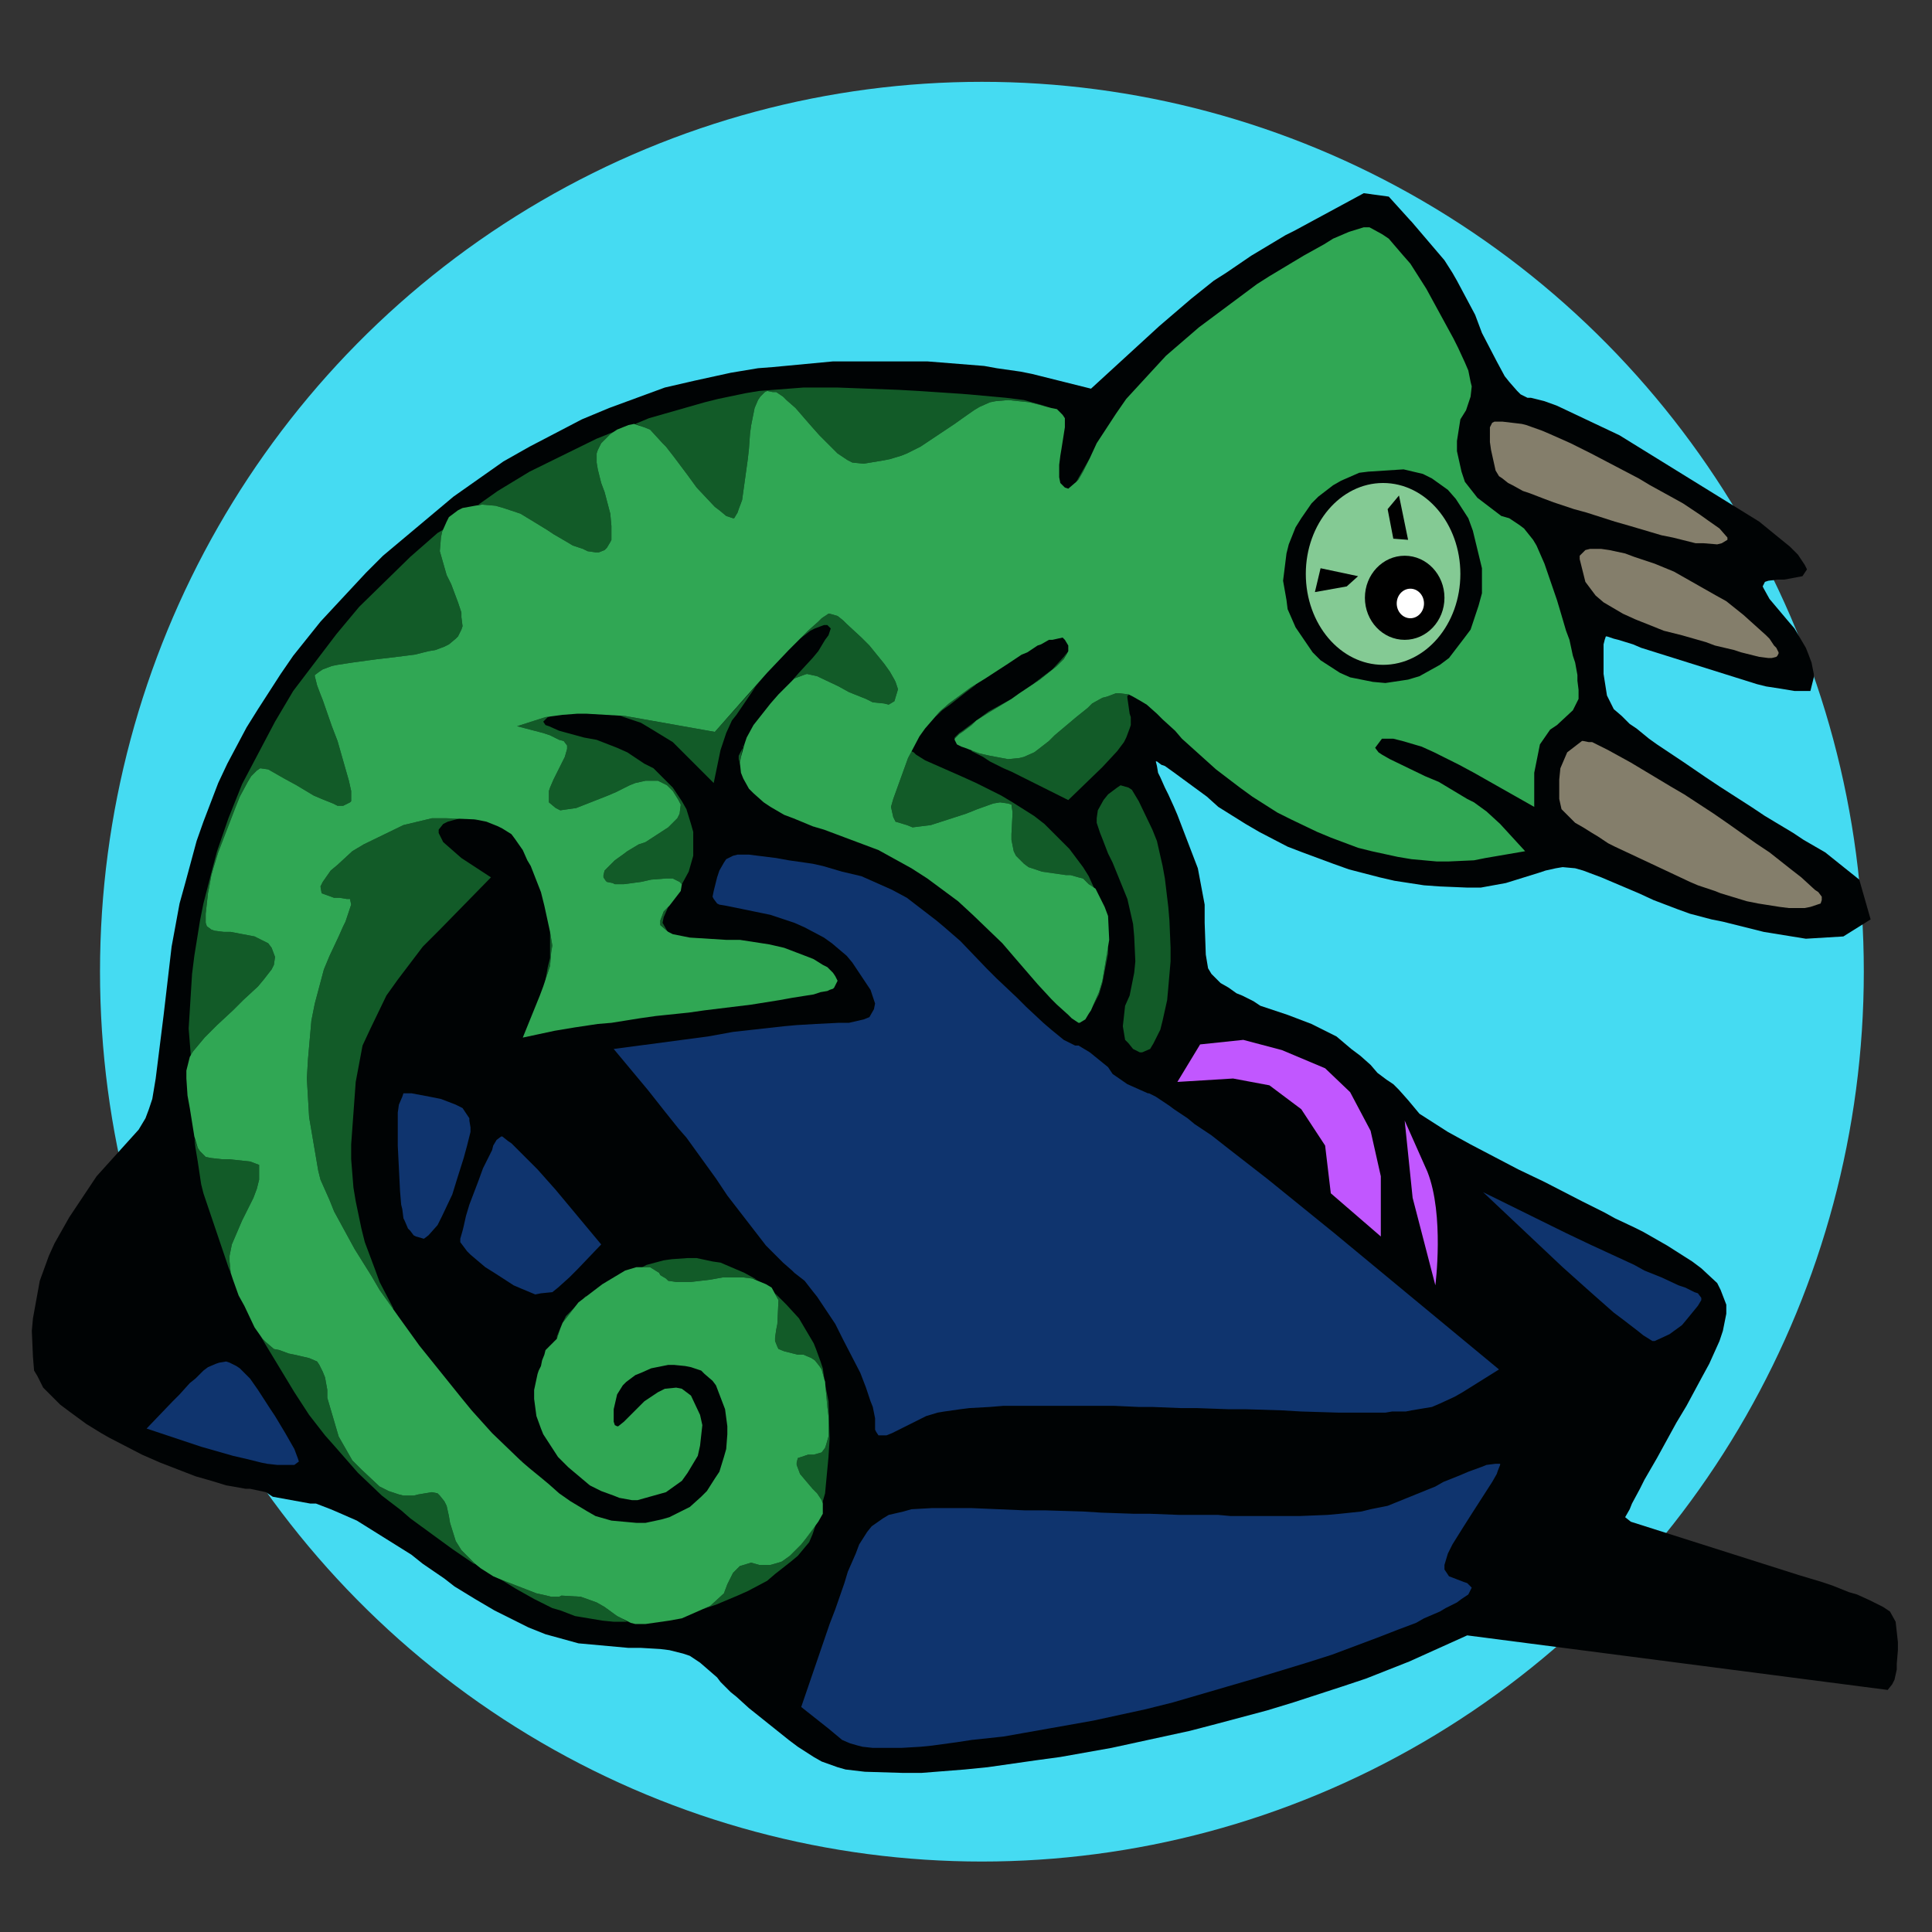 <svg xmlns="http://www.w3.org/2000/svg" width="170" height="170" viewBox="0 0 170 170">
    <rect x="0" y="0" width="170" height="170" fill="#333333" stroke="none"/>
    <ellipse cx="86.4" cy="85.5" rx="77.6" ry="78.3" fill="rgb(69, 219, 242)"/>
    <path d="M 157.4 56.7 C 157.4 56.7 153 51.7 153 51.7 S 155 48.7 155 48.7 S 154.1 46.5 154.1 46.5 S 135.6 36.7 135.6 36.7 S 129.4 35 129.4 35 S 132.8 70 132.8 70 S 151.3 79.1 151.3 79.1 S 158.5 80.6 158.5 80.6 S 161.3 79.1 161.3 79.1 S 140.6 63.5 140.6 63.5 S 139.8 54.4 139.8 54.4 S 157 59.4 157 59.4" fill="#847e6b"/>
    <path d="M 120 17 L 122.2 17.3 L 124.1 19.4 L 124.2 19.5 L 127.1 22.9 L 127.8 24 L 128.2 24.7 L 129.8 27.7 L 130.4 29.3 L 131.7 31.8 L 132.4 33.1 L 132.8 33.6 L 133.5 34.4 L 133.8 34.7 L 134.4 35 L 134.7 35 L 135.9 35.3 L 137 35.7 L 142.5 38.3 L 154.8 45.9 L 155.9 46.8 L 157.5 48.1 L 158.2 48.8 L 158.8 49.7 L 159 50.1 L 158.6 50.7 L 157 51 L 156.4 51 L 155.6 51.1 L 155.3 51.2 L 155.1 51.6 L 155.2 51.8 L 155.7 52.7 L 157.3 54.6 L 157.9 55.3 L 158.9 57 L 159.1 57.5 L 159.4 58.3 L 159.6 59.3 L 159.6 59.6 L 159.3 60.8 L 157.9 60.8 L 156.7 60.6 L 155.4 60.4 L 154.6 60.2 L 144.4 57 L 143.7 56.7 L 142.4 56.3 L 142 56.2 L 141.4 56 L 141.3 56 L 141.2 56.3 L 141.1 56.7 L 141.1 57 L 141.1 58.4 L 141.1 59.3 L 141.4 61.2 L 142 62.4 L 142.7 63 L 143.4 63.7 L 144 64.1 L 145.1 65 L 145.8 65.5 L 147.3 66.5 L 148.2 67.1 L 150.1 68.4 L 151.3 69.2 L 154.1 71 L 155.3 71.8 L 157.8 73.3 L 158.7 73.9 L 160.6 75 L 163.6 77.4 L 164.6 80.9 L 162.2 82.4 L 158.9 82.6 L 155.2 82 L 151.6 81.1 L 150.6 80.9 L 148.7 80.4 L 147.6 80 L 145.5 79.2 L 144.2 78.6 L 140.9 77.2 L 139.3 76.6 L 138.6 76.4 L 137.5 76.3 L 136.9 76.4 L 136 76.6 L 135.4 76.8 L 132.5 77.7 L 130.3 78.1 L 129.1 78.1 L 126.7 78 L 125.3 77.9 L 122.7 77.5 L 121.4 77.2 L 118.7 76.5 L 117.3 76 L 114.6 75 L 113.3 74.5 L 110.8 73.2 L 109.6 72.5 L 107.2 71 L 106.2 70.1 L 103.2 67.9 L 102.5 67.4 L 102.2 67.3 L 101.8 67 L 101.7 67 L 101.8 67.4 L 101.9 68 L 102.1 68.4 L 102.5 69.3 L 102.8 69.9 L 103.3 71 L 103.6 71.7 L 105.4 76.4 L 106 79.6 L 106 81.2 L 106.1 84 L 106.3 85.2 L 106.6 85.7 L 107.4 86.5 L 108.1 86.9 L 108.8 87.4 L 109.3 87.6 L 110.3 88.1 L 110.9 88.5 L 113.3 89.3 L 115.4 90.1 L 117.6 91.2 L 118.9 92.3 L 119.7 92.9 L 120.6 93.7 L 121.2 94.4 L 122 95 L 122.6 95.4 L 123.1 95.9 L 123.9 96.8 L 124.9 98 L 127.4 99.6 L 129.4 100.7 L 133.6 102.9 L 135.9 104 L 139.2 105.7 L 141.2 106.7 L 142.1 107.2 L 143.8 108 L 144.6 108.4 L 146 109.2 L 146.7 109.6 L 148.9 111 L 149.7 111.6 L 151.1 112.9 L 151.4 113.5 L 151.9 114.8 L 151.9 115.6 L 151.6 117.1 L 151.3 118 L 150.4 120 L 149.8 121.1 L 148.4 123.7 L 147.5 125.2 L 145.8 128.3 L 144.7 130.2 L 144.3 131 L 143.6 132.3 L 143.4 132.8 L 143 133.5 L 143 133.5 L 143.5 133.9 L 158.3 138.6 L 160.3 139.2 L 161.2 139.5 L 162.7 140.1 L 163.4 140.3 L 164.5 140.8 L 164.9 141 L 165.7 141.4 L 166.3 141.8 L 166.8 142.7 L 167 144.5 L 167 145.2 L 166.9 146.4 L 166.9 146.9 L 166.7 147.8 L 166.5 148.2 L 166.1 148.7 L 129.1 143.9 L 124 146.2 L 120.2 147.7 L 118.1 148.4 L 113.8 149.8 L 111.5 150.5 L 107 151.7 L 104.7 152.3 L 100.1 153.3 L 97.8 153.8 L 93.3 154.6 L 91.1 154.9 L 86.9 155.5 L 84.9 155.7 L 81.1 156 L 79.4 156 L 76.1 155.9 L 74.4 155.7 L 73.7 155.5 L 72.3 155 L 71.6 154.6 L 70.2 153.7 L 69.4 153.1 L 65.9 150.3 L 64.8 149.3 L 64.3 148.9 L 63.4 148 L 63.1 147.6 L 61.6 146.3 L 60.7 145.7 L 60.1 145.5 L 58.9 145.2 L 58.1 145.1 L 56.4 145 L 55.3 145 L 50.9 144.6 L 48 143.8 L 46.5 143.2 L 43.5 141.7 L 41.8 140.7 L 40 139.6 L 39.1 138.9 L 37.2 137.6 L 36.2 136.8 L 31.4 133.8 L 29.8 133.1 L 29.1 132.8 L 27.8 132.3 L 27.3 132.3 L 24 131.7 L 24 131.7 L 23.4 131.3 L 22 131 L 21.6 131 L 20.5 130.8 L 19.9 130.7 L 18.6 130.3 L 17.2 129.9 L 14.1 128.7 L 12.5 128 L 9.6 126.5 L 8.9 126.1 L 7.6 125.3 L 6.1 124.2 L 5.3 123.6 L 4.3 122.6 L 3.8 122.1 L 3.3 121.1 L 3 120.6 L 2.9 119.4 L 2.8 117.1 L 2.9 116 L 3.3 113.8 L 3.5 112.7 L 4.3 110.5 L 4.8 109.4 L 6.1 107.1 L 8.5 103.5 L 12.2 99.4 L 12.8 98.4 L 13.1 97.6 L 13.4 96.7 L 13.5 96.1 L 13.7 94.9 L 14.4 89.3 L 15.1 83.3 L 15.8 79.5 L 16.3 77.7 L 17.3 74 L 17.9 72.3 L 19.2 68.9 L 20 67.2 L 21.7 64 L 22.7 62.4 L 24.7 59.3 L 25.8 57.7 L 28.2 54.7 L 29.5 53.3 L 32.2 50.4 L 33.7 48.9 L 39.9 43.7 L 44.3 40.6 L 46.6 39.3 L 51.2 36.9 L 53.6 35.9 L 58.5 34.1 L 61.1 33.5 L 64.3 32.8 L 66.7 32.4 L 68 32.3 L 73.3 31.8 L 76.1 31.8 L 81.6 31.8 L 84.1 32 L 86.6 32.2 L 87.7 32.4 L 89.8 32.7 L 90.8 32.9 L 96 34.2 L 102 28.7 L 104.8 26.3 L 106.8 24.7 L 107.9 24 L 110.1 22.5 L 111.1 21.9 L 113.1 20.7 L 113.9 20.3 M 139.2 65.2 L 137.9 66.2 L 137.3 67.6 L 137.2 68.6 L 137.2 70.3 L 137.4 71.2 L 137.8 71.6 L 138.6 72.4 L 139.3 72.8 L 140.1 73.3 L 140.6 73.6 L 141.5 74.2 L 142.1 74.5 L 147 76.8 L 148.7 77.6 L 149.4 77.9 L 150.9 78.4 L 151.4 78.6 L 153.7 79.3 L 154.7 79.5 L 156.6 79.8 L 157.4 79.9 L 158.8 79.9 L 159.3 79.8 L 160.2 79.5 L 160.3 79.2 L 160.3 78.9 L 160 78.5 L 159.7 78.3 L 158.5 77.2 L 157.6 76.5 L 155.7 75 L 154.5 74.2 L 152.1 72.5 L 150.8 71.6 L 148.2 69.9 L 147 69.2 L 144.5 67.7 L 143.5 67.1 L 141.5 66 L 140.7 65.6 L 140.1 65.3 L 139.8 65.3 L 139.3 65.2 M 139.5 48.4 L 139 48.9 L 139 49.2 L 139.5 51.2 L 140.4 52.4 L 141.1 53 L 142.8 54 L 143.9 54.5 L 146.4 55.5 L 148 55.9 L 150.1 56.5 L 150.9 56.8 L 152.6 57.2 L 153.2 57.4 L 154.4 57.7 L 154.8 57.8 L 155.6 57.9 L 155.9 57.9 L 156.3 57.8 L 156.4 57.7 L 156.5 57.5 L 156.5 57.4 L 156.3 57 L 156.1 56.8 L 155.7 56.2 L 155.4 55.9 L 153.4 54.1 L 151.9 52.9 L 151 52.4 L 147.3 50.3 L 145.6 49.6 L 143.8 49 L 143 48.7 L 141.6 48.4 L 140.9 48.3 L 139.9 48.3 M 131.5 37.1 L 131.3 37.2 L 131.1 37.6 L 131.1 38 L 131.1 38.9 L 131.2 39.6 L 131.6 41.4 L 131.9 41.9 L 132.2 42.1 L 132.7 42.5 L 133.1 42.7 L 134 43.2 L 134.6 43.4 L 135.9 43.9 L 136.7 44.2 L 138.5 44.8 L 139.6 45.1 L 142.1 45.9 L 143.5 46.3 L 146.2 47.1 L 147.2 47.3 L 149.2 47.8 L 149.9 47.8 L 151.1 47.9 L 151.5 47.8 L 152 47.5 L 152 47.3 L 151.3 46.5 L 150.3 45.8 L 149.6 45.3 L 148.1 44.3 L 147.2 43.8 L 145.2 42.7 L 144.2 42.1 L 140 39.9 L 138.2 39 L 136.4 38.2 L 135.7 37.9 L 134.3 37.4 L 133.9 37.3 L 132.2 37.1 Z" fill="rgb(0, 3, 4)"/>
    <path d="M 132 128.8 L 132 128.9 L 131.8 129.4 L 131.7 129.7 L 131.3 130.4 L 129.5 133.2 L 128.8 134.3 L 127.8 135.9 L 127.4 136.7 L 127.1 137.7 L 127.1 138.1 L 127.5 138.7 L 128.8 139.2 L 129.1 139.3 L 129.4 139.6 L 129.5 139.7 L 129.3 140.1 L 129.2 140.3 L 128.6 140.7 L 128.2 141 L 127.2 141.5 L 126.7 141.8 L 125.3 142.4 L 124.6 142.8 L 123 143.4 L 121.2 144.1 L 117.2 145.6 L 115 146.3 L 110.4 147.7 L 108 148.4 L 103.2 149.8 L 100.8 150.4 L 96.2 151.4 L 90 152.5 L 88.3 152.8 L 85.5 153.1 L 84.2 153.3 L 82 153.6 L 81 153.7 L 79.3 153.8 L 78.6 153.8 L 77.4 153.8 L 76.8 153.8 L 75.9 153.7 L 75.5 153.6 L 74.8 153.4 L 74.1 153.1 L 72.9 152.1 L 70.5 150.2 L 73 142.9 L 73.5 141.6 L 74.3 139.3 L 74.6 138.3 L 75.3 136.7 L 75.6 135.9 L 76.3 134.8 L 76.7 134.3 L 77.7 133.6 L 78.2 133.3 L 79.5 133 L 80.2 132.8 L 82 132.7 L 83 132.7 L 85.5 132.7 L 90.2 132.9 L 92 132.9 L 95.3 133 L 96.9 133.1 L 99.8 133.2 L 101.2 133.2 L 103.8 133.3 L 105 133.3 L 107.2 133.3 L 108.3 133.4 L 110.2 133.4 L 111.1 133.4 L 112.7 133.4 L 114.3 133.4 L 116.8 133.3 L 117.9 133.2 L 119.8 133 L 120.6 132.8 L 122.1 132.5 L 126.3 130.8 L 127 130.4 L 128.5 129.8 L 129.2 129.5 L 130.3 129.1 L 130.8 128.9 L 131.6 128.8 M 20.2 119.9 L 20.8 120.2 L 21.1 120.4 L 21.7 121 L 22 121.3 L 22.7 122.3 L 23.8 124 L 24.2 124.6 L 24.8 125.6 L 25.1 126.1 L 25.5 126.8 L 25.9 127.5 L 26.2 128.3 L 26.3 128.6 L 25.9 128.9 L 24.7 128.9 L 24.4 128.9 L 23.5 128.8 L 23 128.7 L 21.8 128.4 L 20.5 128.1 L 17.7 127.3 L 12.9 125.7 L 15.2 123.3 L 15.8 122.7 L 16.7 121.7 L 17.2 121.3 L 17.9 120.6 L 18.3 120.3 L 19 120 L 19.3 119.9 L 19.9 119.8 M 65.9 75.2 L 68.3 75.5 L 69.4 75.7 L 71.5 76 L 72.4 76.2 L 74.1 76.7 L 75.8 77.1 L 78.5 78.3 L 79.8 79 L 82.4 81 L 83 81.5 L 84.5 82.8 L 86.8 85.2 L 87.7 86.1 L 89.5 87.8 L 90.3 88.6 L 91.8 90 L 92.5 90.6 L 93.6 91.5 L 94.6 92 L 94.9 92 L 95.9 92.6 L 97.5 93.9 L 97.9 94.5 L 99.2 95.4 L 101 96.2 L 101.1 96.2 L 101.7 96.5 L 102 96.7 L 102.9 97.3 L 103.3 97.6 L 104.5 98.4 L 105.1 98.9 L 106.6 99.9 L 108 101 L 111.6 103.8 L 117.4 108.5 L 131.9 120.5 L 128.7 122.5 L 128 122.9 L 126.7 123.5 L 126 123.8 L 124.2 124.1 L 123.7 124.2 L 122.5 124.2 L 121.9 124.3 L 120.4 124.3 L 119.6 124.3 L 117.8 124.3 L 114.5 124.2 L 112.8 124.1 L 109.6 124 L 108.1 124 L 105.3 123.9 L 103.9 123.9 L 101.4 123.8 L 100.2 123.8 L 98 123.7 L 96.9 123.7 L 95 123.7 L 94.1 123.7 L 92.4 123.7 L 90.8 123.7 L 88.3 123.7 L 87.1 123.8 L 85.3 123.9 L 84.5 124 L 83.1 124.2 L 82.5 124.3 L 81.5 124.6 L 80.3 125.2 L 79.5 125.6 L 78.5 126.1 L 78 126.3 L 77.5 126.3 L 77.3 126.3 L 77.1 126 L 77 125.8 L 77 125.1 L 77 124.8 L 76.8 123.8 L 76.6 123.3 L 76.2 122.1 L 75.7 120.8 L 74.2 117.9 L 73.5 116.5 L 71.9 114.1 L 71.5 113.6 L 70.8 112.7 L 69.9 112 L 69.7 111.8 L 68.9 111.1 L 68.5 110.7 L 67.4 109.6 L 64 105.2 L 63 103.7 L 60.4 100.1 L 59.7 99.3 L 58.5 97.8 L 57 95.9 L 54 92.3 L 62.3 91.2 L 64.5 90.8 L 69 90.3 L 70.1 90.2 L 71.8 90.1 L 73.8 90 L 74.7 90 L 76 89.7 L 76.5 89.5 L 76.9 88.8 L 77 88.3 L 76.6 87.1 L 75 84.7 L 74.5 84.1 L 73.2 83 L 72.5 82.5 L 70.8 81.6 L 69.9 81.2 L 67.8 80.5 L 64.4 79.8 L 63.9 79.7 L 63.3 79.6 L 63.1 79.5 L 62.8 79.1 L 62.7 78.9 L 62.8 78.4 L 63.1 77.2 L 63.3 76.6 L 63.7 75.9 L 63.9 75.6 L 64.5 75.3 L 64.9 75.2 M 137.8 108.5 L 139.9 109.5 L 143.8 111.3 L 144.7 111.8 L 146.2 112.4 L 147.7 113.1 L 148.3 113.3 L 149.1 113.7 L 149.4 113.8 L 149.7 114.2 L 149.7 114.4 L 149.4 114.9 L 148.5 116 L 148 116.6 L 146.9 117.4 L 145.6 118 L 145.4 118 L 144.6 117.5 L 144.1 117.1 L 142.8 116.1 L 142 115.5 L 140.3 114 L 139.4 113.2 L 137.5 111.5 L 130.5 104.9 M 44.7 100.4 L 45 100.6 L 45.8 101.4 L 46.2 101.8 L 47.3 102.9 L 48.9 104.7 L 52.9 109.5 L 50.8 111.7 L 50.1 112.4 L 49.1 113.3 L 48.6 113.7 L 47.6 113.8 L 47.1 113.9 L 45.9 113.4 L 45.2 113.1 L 43.5 112 L 42.7 111.5 L 41.4 110.4 L 41.1 110.1 L 40.8 109.7 L 40.5 109.3 L 40.5 109 L 40.7 108.3 L 40.8 107.9 L 41 107 L 41.3 106 L 42.1 103.9 L 42.5 102.8 L 43.3 101.2 L 43.4 100.8 L 43.7 100.3 L 44.1 100 L 44.2 100 M 37.8 96.5 L 38.8 96.7 L 40.1 97.2 L 40.7 97.5 L 41.3 98.4 L 41.3 98.6 L 41.4 99.2 L 41.4 99.6 L 41.2 100.4 L 41.1 100.8 L 40.8 101.9 L 40.2 103.8 L 39.8 105.1 L 38.9 107 L 38.5 107.8 L 37.7 108.7 L 37.3 109 L 36.6 108.8 L 36.4 108.7 L 36.1 108.3 L 35.9 108.1 L 35.6 107.4 L 35.5 107.2 L 35.4 106.4 L 35.3 106 L 35.2 104.8 L 35 100.8 L 35 100.2 L 35 99.2 L 35 98.7 L 35 97.9 L 35.1 97.2 L 35.4 96.5 L 35.5 96.2 L 36.2 96.2 Z" fill="#0f346e"/>
    <path d="M 47.2 140.2 L 48.1 140.4 L 48.5 140.5 L 49.2 140.5 L 49.4 140.4 L 51.1 140.5 L 52.5 141 L 53.2 141.4 L 54.3 142.2 L 54.7 142.4 L 55.2 142.7 L 54 142.7 L 53 142.6 L 51.2 142.3 L 50.6 142.2 L 49.3 141.7 L 48.6 141.5 L 47 140.7 L 45.4 139.8 L 44.1 139 M 71.5 135 L 71.2 135.7 L 70.2 136.9 L 69.6 137.4 L 68.2 138.5 L 67.5 139.1 L 65.8 140 L 64.9 140.4 L 63 141.2 L 61.8 141.6 L 62.5 141.3 L 63.7 140.2 L 64 139.4 L 64.5 138.4 L 64.9 138 L 65.1 137.8 L 66.1 137.5 L 66.8 137.7 L 67.8 137.7 L 68.5 137.5 L 68.8 137.4 L 69.5 136.9 L 69.8 136.6 L 70.5 135.9 L 70.9 135.4 L 71.8 134.1 M 23.1 117.8 L 23.4 118.1 L 24.1 118.7 L 24.6 118.8 L 25.4 119.1 L 25.9 119.2 L 27.2 119.5 L 27.9 119.8 L 28.1 120.1 L 28.4 120.7 L 28.6 121.2 L 28.8 122.3 L 28.8 123 L 29.8 126.4 L 31 128.5 L 31.8 129.3 L 33.4 130.8 L 34.2 131.2 L 35.1 131.5 L 35.5 131.6 L 36.4 131.6 L 36.8 131.5 L 38 131.3 L 38.5 131.4 L 38.7 131.6 L 39.1 132.1 L 39.3 132.5 L 39.5 133.4 L 39.6 134 L 40.1 135.6 L 40.6 136.4 L 41 136.8 L 41.8 137.6 L 41.7 137.6 L 39.8 136.3 L 36.1 133.6 L 35.3 132.9 L 33.6 131.6 L 31.5 129.6 L 30.8 128.8 L 29.4 127.2 L 28.6 126.3 L 27.2 124.5 L 25.9 122.5 L 23.3 118.2 L 22.9 117.5 M 68.6 114.2 L 69.2 114.8 L 70.3 116 L 71.6 118.2 L 71.8 118.7 L 72.2 119.8 L 72.4 120.4 L 72.6 121.8 L 72.9 123.3 L 73 126.6 L 72.9 128.2 L 72.6 131.4 L 72.4 132.1 L 72.4 132.3 L 72.3 132 L 71.9 131.4 L 71.5 131 L 70.4 129.7 L 70.1 128.9 L 70.1 128.7 L 70.2 128.3 L 70.5 128.2 L 71.1 128 L 71.6 128 L 72.3 127.8 L 72.6 127.4 L 72.7 127.1 L 72.9 126.4 L 72.9 125.8 L 72.9 124.6 L 72.8 123.8 L 72.6 121.6 L 72.3 120.5 L 72.1 120.2 L 71.7 119.7 L 71.4 119.5 L 70.7 119.2 L 70.2 119.2 L 69 118.9 L 68.5 118.7 L 68.4 118.5 L 68.2 118 L 68.2 117.7 L 68.3 117 L 68.4 116.5 L 68.5 114.4 L 68.2 113.8 M 46 128.7 L 45.9 128.6 L 45.8 128.4 M 50.2 115.5 L 49.5 116.4 L 49.3 116.9 L 49 117.8 L 49 117.6 L 49.5 116.4 L 49.8 115.8 L 50.8 114.8 M 40.5 72 L 39.4 72.3 L 39 72.5 L 38.6 73 L 38.6 73.3 L 39 74.1 L 40.6 75.5 L 43.2 77.2 L 38.7 81.8 L 37.2 83.3 L 35 86.2 L 34 87.6 L 32.6 90.5 L 31.9 92 L 31.3 95.2 L 30.9 100.7 L 30.9 102 L 31.1 104.5 L 31.3 105.7 L 31.8 108.1 L 32.1 109.3 L 33 111.7 L 33.4 112.8 L 34.6 115.1 L 34.6 115.2 L 33.4 113.5 L 32.7 112.3 L 31.2 109.9 L 30.6 108.8 L 29.4 106.6 L 29 105.6 L 28.2 103.8 L 28 103 L 27.2 98.3 L 27 94.9 L 27.1 93.2 L 27.4 89.8 L 27.7 88.3 L 28.5 85.3 L 29 84.1 L 29.8 82.4 L 30.2 81.5 L 30.4 81.1 L 30.8 79.9 L 30.9 79.6 L 30.8 79.1 L 30.5 79.1 L 29.9 79 L 29.4 79 L 28.3 78.6 L 28.2 78 L 28.4 77.6 L 29.1 76.6 L 29.7 76.1 L 31 74.9 L 32 74.3 L 35.5 72.6 L 38 72 L 39.3 72 M 51.3 114.3 L 51.5 114.2 L 51.6 114 M 61.3 110.7 L 62.7 111 L 63.4 111.1 L 64.8 111.7 L 65.5 112 L 66.6 112.6 L 66.2 112.5 L 65.4 112.4 L 63.6 112.4 L 62.5 112.6 L 60.8 112.8 L 59.9 112.8 L 59.5 112.8 L 58.8 112.7 L 58.6 112.5 L 58.1 112.2 L 58 112 L 57.2 111.5 L 56.5 111.5 L 56.9 111.3 L 58.4 110.9 L 59.1 110.8 L 60.5 110.7 M 17.4 101 L 17.6 101.3 L 18.1 101.8 L 18.6 101.9 L 19.5 102 L 20.1 102 L 22 102.2 L 22.8 102.5 L 22.8 102.9 L 22.8 103.8 L 22.6 104.6 L 22.3 105.4 L 22.1 105.8 L 21.6 106.8 L 21.3 107.4 L 20.4 109.5 L 20.2 110.5 L 20.2 111 L 20.3 112 L 20.1 111.5 L 17.9 105 L 17.7 104.2 L 17.4 102.2 L 17.2 101 L 17.1 100.2 M 38.9 46.8 L 38.8 47.3 L 38.7 48.5 L 38.9 49.2 L 39.3 50.6 L 39.7 51.4 L 40.3 53 L 40.6 53.9 L 40.6 54.3 L 40.7 55.1 L 40.6 55.4 L 40.3 56 L 40.1 56.2 L 39.5 56.7 L 39.1 56.9 L 38.3 57.2 L 37.7 57.3 L 36.5 57.6 L 35.7 57.7 L 34.1 57.9 L 33.2 58 L 31 58.3 L 29.7 58.5 L 29.2 58.6 L 28.4 58.9 L 28.1 59.1 L 27.7 59.4 L 27.7 59.5 L 27.9 60.3 L 28.2 61.1 L 28.4 61.6 L 29.2 63.9 L 29.7 65.2 L 30.7 68.7 L 30.9 69.6 L 30.9 69.9 L 30.9 70.5 L 30.8 70.6 L 30.2 70.9 L 29.7 70.9 L 29.3 70.7 L 28.3 70.3 L 27.6 70 L 26.1 69.1 L 25 68.5 L 23.6 67.7 L 22.9 67.6 L 22.6 67.8 L 22.1 68.3 L 21.8 68.8 L 21.1 70.1 L 20.7 71.1 L 19.2 75 L 18.8 76.3 L 18.6 77 L 18.4 78.1 L 18.3 78.6 L 18.1 80.4 L 18.1 81.2 L 18.2 81.5 L 18.6 81.8 L 18.9 81.9 L 19.7 82 L 20.3 82 L 22.4 82.4 L 23.6 83 L 23.9 83.4 L 24.2 84.2 L 24.1 84.9 L 23.9 85.3 L 23.2 86.2 L 22.7 86.8 L 21.4 88 L 20.5 88.9 L 19.1 90.2 L 18.3 91 L 18 91.3 L 17 92.5 L 16.8 93 L 16.6 90.5 L 16.7 88.9 L 16.9 85.7 L 17.1 84.1 L 17.6 81 L 17.9 79.5 L 18.7 76.4 L 19.1 74.9 L 20.1 72 L 21.3 69 L 24.2 63.5 L 25.8 60.8 L 29.6 55.8 L 31.6 53.4 L 36.1 49 L 38.5 46.9 L 39 46.6 M 99.3 69.3 L 99.6 69.5 L 100.2 70.5 L 101.4 73 L 101.8 74 L 102.3 76.2 L 102.5 77.3 L 102.8 79.8 L 102.9 81 L 103 83.4 L 103 84.6 L 102.8 86.9 L 102.7 88 L 102.3 89.8 L 102.1 90.6 L 101.5 91.8 L 101.2 92.3 L 100.5 92.6 L 100.3 92.6 L 99.9 92.4 L 99.7 92.3 L 99.3 91.8 L 99 91.5 L 98.8 90.3 L 99 88.5 L 99.4 87.6 L 99.8 85.6 L 99.9 84.6 L 99.8 82.4 L 99.7 81.3 L 99.2 79.1 L 97.9 75.9 L 97.5 75.1 L 97 73.8 L 96.8 73.3 L 96.5 72.4 L 96.5 72 L 96.6 71.3 L 97.1 70.4 L 97.5 69.9 L 98.3 69.3 L 98.6 69.1 M 92.5 87.9 L 93 88.4 L 94 89.3 L 94.3 89.6 L 94.9 90 L 95 90 L 95 90 L 94.9 90 L 94.3 89.6 L 94 89.3 L 93 88.4 L 92.5 87.9 L 91.3 86.6 L 89.4 84.4 L 91.3 86.6 M 97.5 83.9 L 97 86.5 L 96.7 87.5 L 96.2 88.5 L 96.7 87.3 L 97 86.3 L 97.5 83.2 M 48.4 82 L 48.6 83.2 L 48.5 83.8 L 48.4 85 L 48.2 85.6 L 47.9 86.8 L 48.2 85.1 L 48.4 84.3 L 48.4 82.5 L 48.4 81.7 M 58.4 80.7 L 58.3 81.2 L 58.7 81.9 L 58.1 81.4 L 58.1 81 L 58.4 80.2 L 58.8 79.8 M 80.4 66.2 L 80.6 66.4 L 81.4 66.9 L 84.8 68.4 L 85.9 68.9 L 88.1 70 L 89.1 70.6 L 91 71.8 L 91.9 72.5 L 93.4 74 L 94.1 74.7 L 95.3 76.3 L 95.8 77.1 L 96.3 78.2 L 95.8 77.8 L 95.3 77.3 L 94.9 77.2 L 94.2 77 L 93.8 77 L 91.7 76.7 L 90.5 76.3 L 90.1 76 L 89.4 75.3 L 89.2 74.9 L 89 73.9 L 89 73.4 L 89.1 71.5 L 89 70.8 L 88.7 70.7 L 88 70.6 L 87.4 70.7 L 86 71.2 L 85 71.6 L 81.9 72.6 L 80.3 72.8 L 79.8 72.6 L 78.8 72.3 L 78.6 71.9 L 78.4 71 L 78.6 70.3 L 79.9 66.7 L 80.2 66.1 M 48.2 63.1 L 47.9 63.4 L 47.8 63.5 L 48 63.8 L 48.3 63.9 L 49.2 64.3 L 51.4 64.9 L 52.5 65.1 L 54.3 65.8 L 55.2 66.2 L 56.7 67.2 L 57.5 67.6 L 58.6 68.7 L 59.2 69.3 L 60 70.5 L 60.4 71.2 L 60.8 72.5 L 61 73.2 L 61 74.5 L 61 75.3 L 60.6 76.7 L 60 77.8 L 59.8 77.6 L 59.2 77.3 L 58.6 77.3 L 57.3 77.4 L 56.4 77.6 L 54.9 77.8 L 54.1 77.8 L 53.9 77.7 L 53.4 77.6 L 53.3 77.5 L 53.1 77.2 L 53.1 77 L 53.2 76.6 L 53.4 76.4 L 53.8 76 L 54.1 75.7 L 54.8 75.2 L 55.2 74.9 L 56.2 74.3 L 56.8 74.1 L 58.8 72.8 L 59.6 72 L 59.8 71.6 L 59.9 70.8 L 59.7 70.4 L 59.2 69.6 L 58.7 69.1 L 57.9 68.7 L 57.2 68.7 L 56.8 68.7 L 55.9 68.9 L 55.4 69.1 L 54.2 69.7 L 53.5 70 L 50.7 71.1 L 49.3 71.3 L 48.9 71.1 L 48.3 70.6 L 48.3 70.1 L 48.3 69.6 L 48.4 69.3 L 48.7 68.6 L 48.9 68.2 L 49.7 66.6 L 49.9 65.9 L 49.9 65.6 L 49.6 65.2 L 49.2 65.1 L 48.4 64.7 L 47.8 64.5 L 45.5 63.9 L 48 63.1 L 48.5 63 M 129.7 75.7 L 130.7 75.5 L 129.7 75.7 M 41.8 72.1 L 42.1 72.2 L 41.7 72.1 M 98.5 61 L 99.3 61.1 L 99.3 61.2 L 99.2 61.2 L 99.2 61.4 L 99.4 62.8 L 99.5 63.1 L 99.5 63.8 L 99.4 64.1 L 99.1 64.9 L 98.9 65.3 L 98.3 66.1 L 97 67.5 L 94 70.4 L 89 67.9 L 88.3 67.6 L 87.1 67 L 86.5 66.6 L 85.5 66.1 L 85.5 66 L 86.2 66.3 L 87.1 66.5 L 88.7 66.8 L 89.7 66.7 L 90.1 66.6 L 91 66.2 L 91.4 65.9 L 92.3 65.2 L 92.8 64.7 L 94.7 63.1 L 95.7 62.3 L 96.1 61.9 L 97 61.4 L 97.4 61.3 L 98.2 61 M 66.5 60.4 L 64.8 62.9 L 64.4 63.4 L 63.9 64.5 L 63.4 66 L 62.8 68.9 L 59.2 65.3 L 57.4 64.2 L 56.4 63.6 L 54.6 63 L 55 63 L 56.7 63.3 L 62.9 64.4 L 67.2 59.6 M 65.5 68.7 L 65.5 68.6 L 65.5 68.6 M 65.2 66.6 L 65.1 67.1 L 65.2 67.5 L 65 66.8 L 65 66.5 L 65.4 65.7 L 65.4 65.5 M 89.7 61 L 89 61.5 L 87 62.7 L 85.9 63.4 L 85.5 63.8 L 84.7 64.4 L 84.4 64.6 L 84 65 L 84 65 L 84 64.9 L 84.4 64.5 L 84.7 64.3 L 85.5 63.7 L 85.9 63.4 L 87 62.6 L 89 61.5 L 89.7 61 M 85.8 60.3 L 85 60.9 L 83.6 62 L 82.9 62.5 L 82.3 63.1 L 82.7 62.6 L 83.5 61.9 L 85.4 60.5 L 85.9 60.2 M 73.7 54.2 L 74.2 54.6 L 74.5 54.9 L 75.8 56.1 L 76.5 56.8 L 77.8 58.4 L 78.3 59.1 L 78.7 59.8 L 78.8 60 L 79 60.6 L 79 60.7 L 78.7 61.7 L 78.2 62 L 77.8 61.9 L 76.8 61.8 L 76.2 61.5 L 74.7 60.9 L 73.8 60.4 L 71.9 59.5 L 71 59.3 L 70.7 59.4 L 69.9 59.7 L 69.6 60 L 69.6 60 L 70.3 59.2 L 71.5 57.9 L 72 57.3 L 72.6 56.3 L 72.9 55.9 L 73.1 55.3 L 72.8 55 L 72.5 55 L 71.7 55.3 L 71.3 55.5 L 70.4 56.2 L 69.8 56.8 L 70.6 56 L 71.1 55.5 L 72 54.7 L 72.3 54.4 L 72.9 54 L 73 54 M 93.6 58 L 93 58.6 L 92.5 59 L 91.5 59.8 L 90.9 60.2 L 90.5 60.5 L 91.8 59.5 L 92.6 58.9 L 93.6 57.8 L 93.9 57.4 M 53.7 38.2 L 52.9 39 L 52.6 39.6 L 52.5 39.9 L 52.5 40.7 L 52.6 41.3 L 52.9 42.5 L 53.2 43.3 L 53.7 45.2 L 53.8 46.3 L 53.8 46.7 L 53.8 47.5 L 53.7 47.7 L 53.4 48.2 L 53.2 48.4 L 52.7 48.6 L 52.4 48.6 L 51.7 48.5 L 51.3 48.3 L 50.4 48 L 49.9 47.7 L 48.7 47 L 48.1 46.6 L 45.8 45.2 L 44.3 44.7 L 43.6 44.5 L 42.4 44.4 L 42.1 44.4 L 43.8 43.2 L 46.6 41.5 L 52.5 38.6 L 54 38 L 54.2 37.9 M 79 34.3 L 80.8 34.4 L 83.8 34.6 L 85.2 34.7 L 87.4 34.9 L 88.5 35 L 90.1 35.2 L 90.8 35.4 L 91.9 35.7 L 92.3 35.8 L 91.4 35.6 L 90.6 35.4 L 88.7 35.2 L 87.6 35.3 L 87.1 35.4 L 86.2 35.8 L 85.7 36.1 L 84.7 36.8 L 84 37.3 L 81 39.3 L 79.8 39.9 L 79.3 40.1 L 78.3 40.4 L 77.8 40.5 L 76 40.8 L 75 40.7 L 74.6 40.5 L 73.7 39.9 L 73.2 39.4 L 72.1 38.3 L 71.3 37.4 L 70 35.9 L 69.2 35.2 L 68.9 34.9 L 68.3 34.5 L 68 34.5 L 67.5 34.4 L 67.3 34.5 L 66.9 34.9 L 66.7 35.2 L 66.4 35.9 L 66.3 36.4 L 66.1 37.4 L 66 38.1 L 65.9 39.5 L 65.8 40.4 L 65.3 44 L 65 44.8 L 64.9 45.1 L 64.6 45.6 L 64.5 45.6 L 63.9 45.4 L 63.3 44.9 L 62.9 44.6 L 61.3 42.9 L 60.5 41.8 L 59.3 40.2 L 58.6 39.3 L 58.3 39 L 57.2 37.8 L 56.7 37.6 L 55.9 37.3 L 57.1 36.8 L 62 35.4 L 63.2 35.1 L 65.6 34.6 L 66.8 34.4 L 69.4 34.2 L 70.7 34.1 L 73.7 34.1 M 93.4 39.6 L 93.4 39.8 L 93.4 39.6 M 70.8 72.4 L 71.5 72.7 L 72.5 73 L 71.3 72.6 M 94.9 42.2 L 94.7 42.4 L 94 43 L 93.7 42.9 L 93.6 42.8 L 93.7 42.9 L 94 43 L 94.7 42.4 L 95.9 40.3 L 95.3 41.5 Z" fill="#125b28"/>
    <path d="M 121.6 20.6 L 122.2 21 L 123.4 22.4 L 124.1 23.2 L 125.5 25.4 L 127.9 29.8 L 128.3 30.6 L 128.9 31.9 L 129.2 32.6 L 129.4 33.6 L 129.5 34 L 129.4 34.9 L 129 36.1 L 128.5 36.9 L 128.2 38.8 L 128.2 39.7 L 128.6 41.5 L 128.9 42.4 L 130 43.8 L 132.1 45.4 L 132.8 45.6 L 133.7 46.2 L 134.1 46.5 L 134.9 47.5 L 135.2 48 L 135.9 49.6 L 137 52.8 L 137.3 53.8 L 137.8 55.5 L 138.1 56.3 L 138.4 57.7 L 138.6 58.3 L 138.8 59.4 L 138.8 59.9 L 138.9 60.7 L 138.9 61.5 L 138.4 62.5 L 137 63.8 L 136.4 64.2 L 135.5 65.5 L 135 68 L 135 71 L 129.7 68 L 128.4 67.3 L 126.2 66.2 L 125.1 65.7 L 123.4 65.2 L 122.6 65 L 121.6 65 L 121 65.8 L 121 65.8 L 121.3 66.2 L 121.6 66.4 L 122.3 66.8 L 125.4 68.3 L 126.6 68.8 L 129.1 70.3 L 129.7 70.6 L 130.8 71.4 L 132 72.5 L 134.2 74.9 L 130.7 75.5 L 129.7 75.7 L 127.5 75.8 L 126.4 75.8 L 124.2 75.6 L 123 75.4 L 120.7 74.9 L 119.5 74.6 L 117.1 73.7 L 115.9 73.2 L 113.6 72.1 L 112.4 71.5 L 110.2 70.1 L 109.1 69.3 L 107 67.7 L 104 65 L 103.4 64.3 L 102.3 63.3 L 101.8 62.8 L 100.9 62 L 100.4 61.7 L 99.7 61.3 L 99.3 61.1 L 98.5 61 L 98.2 61 L 97.4 61.3 L 97 61.4 L 96.1 61.9 L 95.7 62.3 L 94.7 63.1 L 92.8 64.7 L 92.3 65.2 L 91.4 65.9 L 91 66.2 L 90.1 66.6 L 89.7 66.7 L 88.7 66.8 L 87.1 66.5 L 86.2 66.3 L 84.9 65.8 L 84.6 65.7 L 84.2 65.5 L 84 65.1 L 84 65 L 84.4 64.6 L 84.7 64.4 L 85.5 63.8 L 85.9 63.4 L 87 62.7 L 89 61.5 L 89.7 61 L 90.9 60.2 L 91.5 59.8 L 92.5 59 L 93 58.6 L 93.6 58 L 94 57.3 L 94 56.8 L 93.7 56.3 L 93.5 56.1 L 92.6 56.3 L 92.3 56.3 L 91.6 56.7 L 91.3 56.8 L 90.4 57.4 L 89.9 57.6 L 88.7 58.4 L 86.7 59.7 L 85.4 60.5 L 83.5 61.9 L 82.7 62.6 L 81.4 64.1 L 80.9 64.8 L 79.9 66.7 L 78.6 70.3 L 78.4 71 L 78.6 71.9 L 78.8 72.3 L 79.8 72.6 L 80.3 72.8 L 81.9 72.6 L 85 71.6 L 86 71.2 L 87.4 70.7 L 88 70.6 L 88.7 70.7 L 89 70.8 L 89.1 71.5 L 89 73.4 L 89 73.9 L 89.2 74.9 L 89.4 75.3 L 90.1 76 L 90.5 76.3 L 91.7 76.7 L 93.8 77 L 94.2 77 L 94.9 77.2 L 95.3 77.3 L 95.8 77.8 L 96.4 78.2 L 97.2 79.8 L 97.5 80.6 L 97.6 82.7 L 97 86.3 L 96.7 87.3 L 96 88.9 L 95.8 89.2 L 95.5 89.7 L 95 90 L 94.9 90 L 94.3 89.6 L 94 89.3 L 93 88.4 L 92.5 87.9 L 91.3 86.6 L 89.4 84.4 L 88.2 83 L 85.6 80.5 L 84.3 79.3 L 81.6 77.3 L 80.2 76.4 L 77.3 74.8 L 72.5 73 L 71.5 72.7 L 69.8 72 L 69 71.7 L 67.8 71 L 67.2 70.6 L 66.3 69.8 L 65.9 69.4 L 65.4 68.5 L 65.2 68 L 65.1 67.1 L 65.2 66.6 L 65.5 65.5 L 65.7 64.9 L 66.3 63.8 L 67.8 61.9 L 68.5 61.1 L 69.5 60.1 L 69.9 59.7 L 70.7 59.4 L 71 59.3 L 71.9 59.5 L 73.8 60.4 L 74.7 60.9 L 76.2 61.5 L 76.8 61.8 L 77.8 61.9 L 78.2 62 L 78.7 61.7 L 79 60.7 L 79 60.6 L 78.8 60 L 78.7 59.8 L 78.3 59.1 L 77.8 58.4 L 76.5 56.8 L 75.8 56.1 L 74.5 54.9 L 74.2 54.6 L 73.7 54.2 L 73 54 L 72.9 54 L 72.3 54.4 L 72 54.7 L 71.1 55.5 L 70.6 56 L 69.4 57.2 L 67.5 59.2 L 62.9 64.4 L 56.7 63.3 L 55 63 L 51.6 62.8 L 50.8 62.8 L 49.5 62.9 L 48 63.1 L 45.5 63.9 L 47.8 64.5 L 48.4 64.7 L 49.2 65.1 L 49.6 65.2 L 49.9 65.6 L 49.9 65.9 L 49.7 66.6 L 48.9 68.2 L 48.7 68.6 L 48.4 69.3 L 48.3 69.6 L 48.3 70.1 L 48.3 70.6 L 48.9 71.1 L 49.3 71.3 L 50.7 71.1 L 53.5 70 L 54.2 69.7 L 55.4 69.1 L 55.9 68.9 L 56.8 68.7 L 57.2 68.7 L 57.9 68.7 L 58.7 69.1 L 59.2 69.6 L 59.7 70.4 L 59.9 70.8 L 59.8 71.6 L 59.6 72 L 58.8 72.8 L 56.8 74.1 L 56.2 74.3 L 55.2 74.9 L 54.8 75.2 L 54.1 75.7 L 53.8 76 L 53.4 76.4 L 53.2 76.6 L 53.1 77 L 53.1 77.2 L 53.3 77.5 L 53.4 77.6 L 53.9 77.7 L 54.1 77.8 L 54.9 77.8 L 56.4 77.6 L 57.3 77.4 L 58.6 77.3 L 59.2 77.3 L 59.8 77.6 L 60 77.8 L 59.9 78.4 L 58.9 79.7 L 58.4 80.2 L 58.1 81 L 58.1 81.4 L 58.8 82 L 59.2 82.2 L 60.7 82.5 L 63.9 82.7 L 65.1 82.7 L 67.7 83.1 L 69 83.4 L 71.1 84.2 L 71.6 84.4 L 72.4 84.9 L 72.8 85.1 L 73.3 85.6 L 73.5 85.9 L 73.7 86.3 L 73.4 86.9 L 73.3 87 L 73 87.1 L 72.8 87.2 L 72.2 87.3 L 71.6 87.5 L 69.7 87.8 L 68.6 88 L 66.1 88.4 L 62 88.9 L 60.6 89.1 L 57.7 89.4 L 56.3 89.6 L 53.8 90 L 52.6 90.1 L 50.6 90.4 L 48.8 90.7 L 46 91.3 L 47.5 87.6 L 47.8 86.8 L 48.2 85.6 L 48.4 85 L 48.5 83.8 L 48.6 83.2 L 48.4 82 L 47.9 79.7 L 47.6 78.5 L 46.7 76.2 L 46.4 75.7 L 46 74.8 L 45.3 73.8 L 45 73.4 L 44.2 72.9 L 43.8 72.7 L 42.8 72.3 L 41.8 72.1 L 39.3 72 L 38 72 L 35.5 72.6 L 32 74.3 L 31 74.9 L 29.7 76.1 L 29.1 76.6 L 28.4 77.6 L 28.2 78 L 28.3 78.6 L 29.4 79 L 29.9 79 L 30.5 79.1 L 30.8 79.1 L 30.9 79.6 L 30.8 79.9 L 30.4 81.1 L 30.2 81.5 L 29.8 82.4 L 29 84.1 L 28.5 85.3 L 27.7 88.3 L 27.4 89.8 L 27.1 93.2 L 27 94.9 L 27.2 98.3 L 28 103 L 28.2 103.8 L 29 105.6 L 29.4 106.6 L 30.6 108.8 L 31.2 109.9 L 32.7 112.3 L 33.4 113.5 L 35.1 115.9 L 36.9 118.4 L 40.6 123 L 41.5 124.1 L 43.3 126.1 L 45.9 128.6 L 46.6 129.2 L 47.7 130.1 L 48.3 130.6 L 49.2 131.4 L 50.2 132.1 L 51.7 133 L 52.4 133.4 L 53.8 133.8 L 56 134 L 56.8 134 L 58.2 133.7 L 58.9 133.5 L 60.1 132.9 L 60.7 132.6 L 61.7 131.7 L 62.2 131.2 L 62.9 130.1 L 63.3 129.5 L 63.7 128.2 L 63.9 127.5 L 64 126.2 L 64 125.5 L 63.8 124 L 63 121.9 L 62.7 121.5 L 62 120.9 L 61.7 120.6 L 60.8 120.3 L 60.3 120.2 L 59.3 120.1 L 58.8 120.1 L 57.8 120.3 L 57.3 120.4 L 56.4 120.8 L 55.9 121 L 55.1 121.6 L 54.8 121.9 L 54.3 122.7 L 54 124 L 54 124.5 L 54 125.1 L 54.1 125.4 L 54.3 125.5 L 54.4 125.5 L 54.9 125.1 L 56 124 L 56.7 123.3 L 57.9 122.5 L 58.5 122.2 L 59.5 122.1 L 60 122.2 L 60.8 122.8 L 61.6 124.5 L 61.8 125.4 L 61.6 127.2 L 61.4 128.1 L 60.5 129.6 L 60 130.3 L 58.6 131.3 L 56.1 132 L 55.6 132 L 54.5 131.8 L 54 131.6 L 52.9 131.2 L 51.9 130.7 L 50 129.1 L 49.1 128.2 L 47.8 126.2 L 47.6 125.7 L 47.2 124.6 L 47 123.1 L 47 122.3 L 47.3 120.9 L 47.4 120.6 L 47.6 120.2 L 47.7 119.7 L 47.9 119.2 L 48 118.8 L 48.6 118.2 L 49 117.8 L 49.3 116.9 L 49.5 116.4 L 50.2 115.5 L 50.9 114.6 L 53 113 L 53.5 112.7 L 54.5 112.1 L 55 111.8 L 56 111.5 L 56.5 111.5 L 57.2 111.5 L 58 112 L 58.1 112.2 L 58.6 112.5 L 58.8 112.7 L 59.5 112.8 L 59.9 112.8 L 60.8 112.8 L 62.5 112.6 L 63.6 112.4 L 65.4 112.4 L 66.2 112.5 L 67.4 113 L 67.9 113.3 L 68.5 114.4 L 68.4 116.5 L 68.3 117 L 68.2 117.7 L 68.2 118 L 68.4 118.5 L 68.5 118.7 L 69 118.9 L 70.2 119.2 L 70.7 119.2 L 71.4 119.5 L 71.7 119.7 L 72.1 120.2 L 72.3 120.5 L 72.6 121.6 L 72.8 123.8 L 72.9 124.6 L 72.9 125.8 L 72.9 126.4 L 72.7 127.1 L 72.6 127.4 L 72.3 127.8 L 71.6 128 L 71.1 128 L 70.5 128.2 L 70.2 128.3 L 70.1 128.7 L 70.1 128.9 L 70.4 129.7 L 71.5 131 L 71.9 131.4 L 72.3 132 L 72.4 132.3 L 72.4 132.9 L 72.4 133.2 L 72 133.9 L 70.9 135.4 L 70.5 135.9 L 69.8 136.6 L 69.5 136.9 L 68.8 137.4 L 68.5 137.5 L 67.8 137.7 L 66.8 137.7 L 66.1 137.5 L 65.1 137.8 L 64.9 138 L 64.5 138.4 L 64 139.4 L 63.7 140.2 L 62.5 141.3 L 60 142.4 L 58.9 142.6 L 57.5 142.8 L 56.8 142.9 L 55.9 142.9 L 55.5 142.8 L 54.7 142.4 L 54.3 142.2 L 53.2 141.4 L 52.5 141 L 51.1 140.5 L 49.4 140.4 L 49.2 140.5 L 48.5 140.5 L 48.1 140.4 L 47.2 140.2 L 44.1 139 L 43.4 138.7 L 42.3 138 L 41.8 137.6 L 41 136.8 L 40.6 136.4 L 40.1 135.6 L 39.6 134 L 39.5 133.4 L 39.3 132.5 L 39.1 132.1 L 38.7 131.6 L 38.5 131.4 L 38 131.3 L 36.8 131.5 L 36.4 131.6 L 35.5 131.6 L 35.1 131.5 L 34.2 131.2 L 33.4 130.8 L 31.8 129.3 L 31 128.5 L 29.8 126.4 L 28.8 123 L 28.8 122.3 L 28.6 121.2 L 28.4 120.7 L 28.1 120.1 L 27.9 119.8 L 27.2 119.5 L 25.9 119.2 L 25.4 119.1 L 24.6 118.8 L 24.1 118.7 L 23.4 118.1 L 23.1 117.8 L 22.4 116.8 L 21.5 114.9 L 21 114 L 20.5 112.6 L 20.3 112 L 20.2 111 L 20.2 110.5 L 20.4 109.5 L 21.3 107.4 L 21.6 106.8 L 22.1 105.8 L 22.3 105.4 L 22.6 104.6 L 22.8 103.8 L 22.8 102.9 L 22.8 102.5 L 22 102.2 L 20.1 102 L 19.5 102 L 18.6 101.9 L 18.1 101.8 L 17.6 101.3 L 17.4 101 L 17.1 100 L 16.7 97.5 L 16.5 96.4 L 16.4 94.9 L 16.4 94.2 L 16.7 93 L 17 92.5 L 18 91.3 L 18.3 91 L 19.1 90.2 L 20.5 88.9 L 21.4 88 L 22.7 86.8 L 23.2 86.2 L 23.9 85.3 L 24.1 84.9 L 24.2 84.2 L 23.9 83.4 L 23.6 83 L 22.4 82.4 L 20.3 82 L 19.7 82 L 18.9 81.9 L 18.6 81.8 L 18.2 81.5 L 18.1 81.2 L 18.1 80.4 L 18.3 78.6 L 18.4 78.1 L 18.6 77 L 18.8 76.3 L 19.2 75 L 20.7 71.1 L 21.1 70.1 L 21.8 68.8 L 22.1 68.3 L 22.6 67.8 L 22.9 67.6 L 23.6 67.7 L 25 68.5 L 26.1 69.1 L 27.6 70 L 28.3 70.3 L 29.3 70.7 L 29.7 70.9 L 30.2 70.9 L 30.8 70.6 L 30.9 70.5 L 30.9 69.9 L 30.9 69.6 L 30.7 68.7 L 29.7 65.2 L 29.2 63.9 L 28.4 61.6 L 28.2 61.1 L 27.9 60.3 L 27.7 59.5 L 27.7 59.4 L 28.1 59.1 L 28.4 58.9 L 29.2 58.6 L 29.7 58.5 L 31 58.3 L 33.2 58 L 34.1 57.9 L 35.7 57.7 L 36.5 57.6 L 37.7 57.3 L 38.3 57.2 L 39.1 56.9 L 39.5 56.7 L 40.1 56.2 L 40.3 56 L 40.6 55.4 L 40.7 55.1 L 40.6 54.3 L 40.6 53.9 L 40.3 53 L 39.7 51.4 L 39.3 50.6 L 38.9 49.2 L 38.7 48.5 L 38.8 47.3 L 38.9 46.8 L 39.3 45.9 L 39.5 45.5 L 40.3 44.9 L 40.7 44.7 L 41.8 44.5 L 42.4 44.4 L 43.6 44.5 L 44.3 44.7 L 45.8 45.2 L 48.1 46.6 L 48.7 47 L 49.9 47.7 L 50.4 48 L 51.3 48.3 L 51.7 48.5 L 52.4 48.6 L 52.7 48.6 L 53.2 48.4 L 53.4 48.2 L 53.7 47.7 L 53.8 47.5 L 53.8 46.7 L 53.8 46.3 L 53.7 45.2 L 53.2 43.3 L 52.9 42.5 L 52.6 41.3 L 52.5 40.7 L 52.5 39.9 L 52.6 39.6 L 52.9 39 L 53.7 38.2 L 54.3 37.8 L 55.3 37.4 L 55.8 37.3 L 56.7 37.6 L 57.2 37.8 L 58.3 39 L 58.6 39.3 L 59.3 40.2 L 60.5 41.8 L 61.3 42.9 L 62.9 44.6 L 63.3 44.9 L 63.9 45.4 L 64.5 45.6 L 64.6 45.6 L 64.9 45.1 L 65 44.8 L 65.3 44 L 65.8 40.4 L 65.9 39.5 L 66 38.1 L 66.1 37.4 L 66.3 36.4 L 66.4 35.9 L 66.7 35.2 L 66.9 34.9 L 67.3 34.5 L 67.5 34.4 L 68 34.5 L 68.3 34.5 L 68.9 34.9 L 69.2 35.2 L 70 35.9 L 71.3 37.4 L 72.1 38.3 L 73.2 39.4 L 73.7 39.9 L 74.6 40.5 L 75 40.7 L 76 40.8 L 77.8 40.5 L 78.3 40.4 L 79.3 40.1 L 79.8 39.9 L 81 39.3 L 84 37.3 L 84.7 36.8 L 85.7 36.1 L 86.2 35.8 L 87.1 35.4 L 87.6 35.3 L 88.7 35.2 L 90.6 35.4 L 91.4 35.6 L 92.5 35.9 L 93 36 L 93.5 36.5 L 93.7 36.8 L 93.7 37.6 L 93.4 39.5 L 93.3 40.1 L 93.2 40.9 L 93.2 41.3 L 93.2 42 L 93.3 42.5 L 93.7 42.9 L 94 43 L 94.7 42.4 L 94.9 42.2 L 95.3 41.5 L 95.9 40.3 L 96.5 39 L 98.2 36.4 L 99.1 35.1 L 101.4 32.6 L 102.6 31.3 L 105.5 28.8 L 110.6 25 L 111.7 24.3 L 113.7 23.1 L 114.7 22.5 L 116.5 21.5 L 117.3 21 L 118.7 20.4 L 120 20 L 120.5 20 M 120.4 41.5 L 119.6 41.6 L 118 42.3 L 117.3 42.7 L 116 43.7 L 115.4 44.3 L 114.5 45.6 L 114 46.4 L 113.4 47.9 L 113.2 48.7 L 113 50.3 L 112.9 51.1 L 113.2 52.8 L 113.3 53.6 L 114 55.2 L 115.5 57.4 L 116.2 58.1 L 117.9 59.2 L 118.8 59.6 L 120.8 60 L 121.9 60.1 L 123.9 59.8 L 124.9 59.5 L 126.7 58.5 L 127.5 57.9 L 128.8 56.2 L 129.4 55.4 L 130.1 53.3 L 130.4 52.2 L 130.4 50 L 129.6 46.7 L 129.2 45.6 L 128.1 43.9 L 127.4 43.1 L 126 42.1 L 125.2 41.7 L 123.5 41.3 Z" fill="#30a754"/>
    <ellipse cx="121.7" cy="50.5" rx="6.8" ry="8" fill="#84ca94"/>
    <ellipse cx="123.6" cy="52.6" rx="3.5" ry="3.7" fill="#000000"/>
    <ellipse cx="124.1" cy="53.1" rx="1.2" ry="1.3" fill="#ffffff"/>
    <path d="M 118.5 51.6 C 118.5 51.6 119.5 50.7 119.5 50.7 S 116.2 50 116.2 50 S 115.7 52.1 115.7 52.1" fill="#000000"/>
    <path d="M 123.1 43.6 C 123.1 43.6 123.9 47.5 123.9 47.5 S 122.6 47.4 122.6 47.4 S 122.1 44.8 122.1 44.8" fill="#000000"/>
    <path d="M 109.4 91.5 C 109.4 91.5 105.6 91.9 105.6 91.9 S 103.6 95.2 103.6 95.2 S 108.5 94.9 108.5 94.9 S 111.7 95.5 111.7 95.5 S 114.5 97.6 114.5 97.6 S 116.6 100.8 116.6 100.8 S 117.1 105 117.1 105 S 121.5 108.8 121.5 108.8 S 121.5 103.5 121.5 103.5 S 120.6 99.5 120.6 99.5 S 118.8 96.1 118.8 96.1 S 116.6 94 116.6 94 S 112.8 92.4 112.8 92.4" fill="#c157ff"/>
    <path d="M 125.6 103.1 C 127.1 106.9 126.3 113.1 126.3 113.1 S 124.3 105.4 124.3 105.4 S 123.6 98.6 123.6 98.6" fill="#c157ff"/>
</svg>
